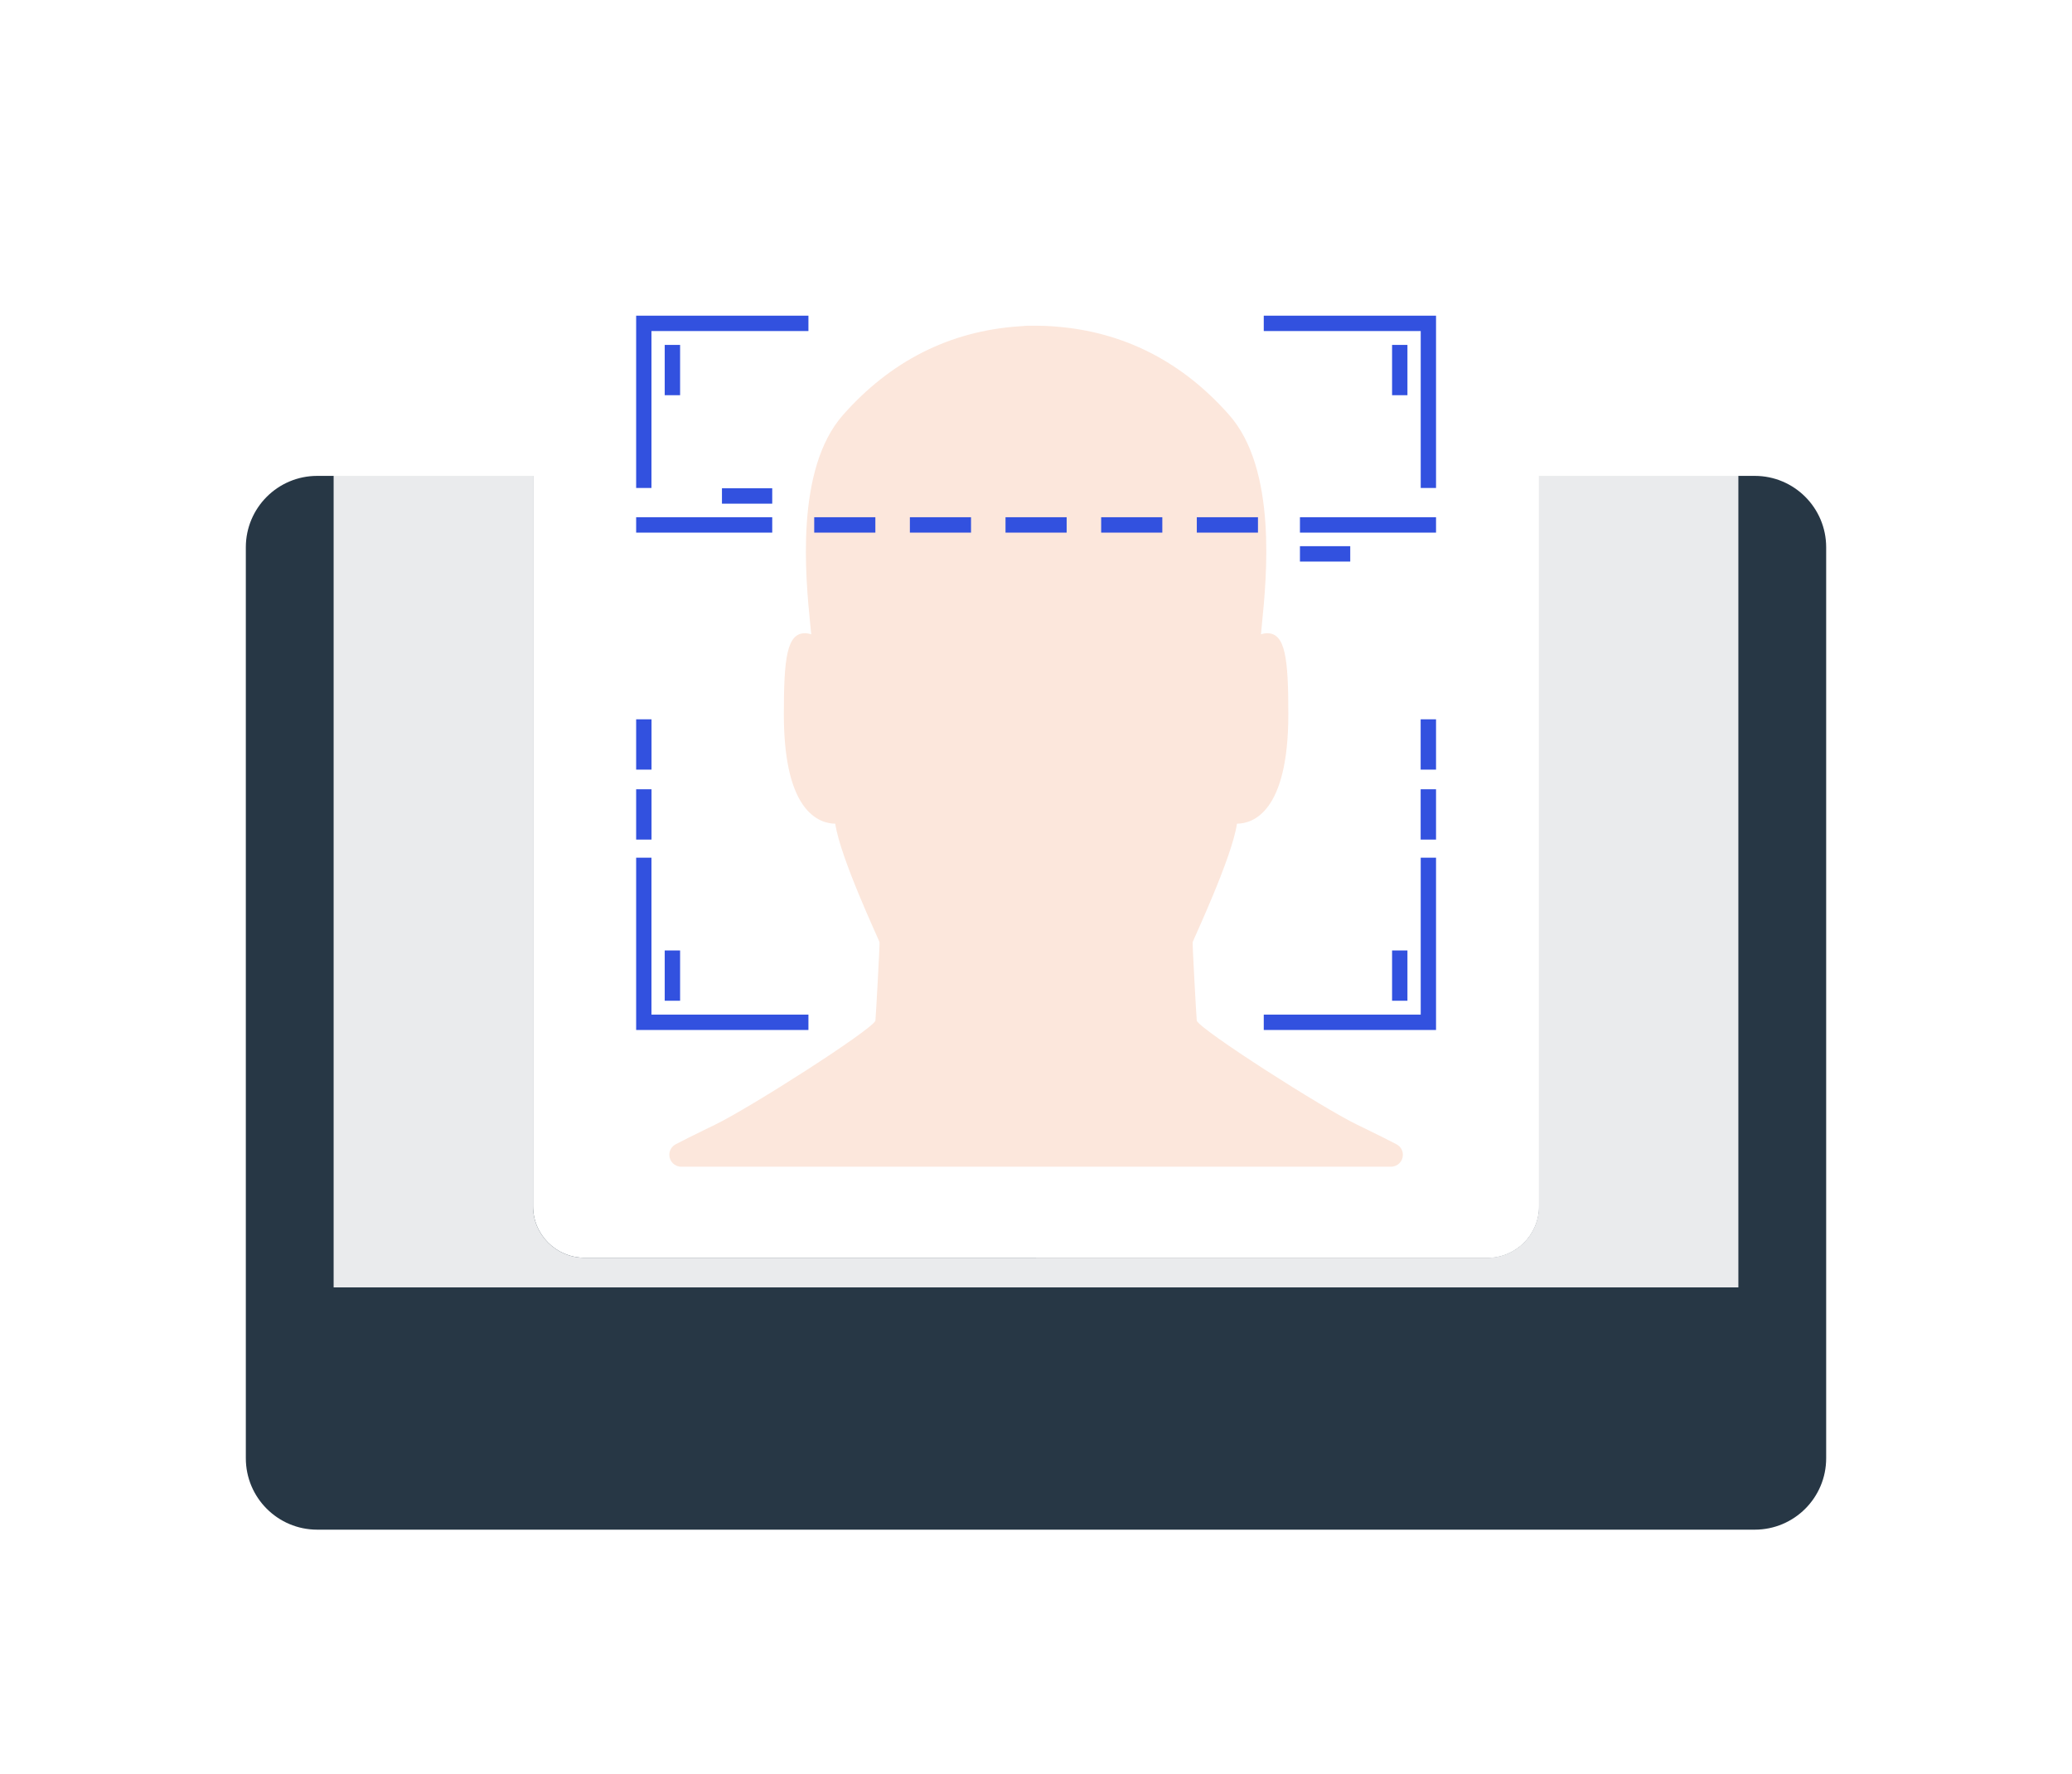 <svg width="236" height="202" viewBox="0 0 236 202" fill="none" xmlns="http://www.w3.org/2000/svg">
<g filter="url(#filter0_d_3443_5807)">
<path d="M28 148.468V44.733C28 40.242 31.641 36.601 36.132 36.601H199.867C204.358 36.601 208 40.242 208 44.733V148.468C208 152.961 204.358 156.601 199.867 156.601H36.132C31.641 156.601 28 152.961 28 148.468Z" fill="#273745"/>
</g>
<path d="M198 146.601H38V46.603H60.714V137.358C60.714 140.599 63.341 143.226 66.582 143.226H69.08H118.011H169.418C172.659 143.226 175.286 140.599 175.286 137.358V46.603H198V146.601Z" fill="white" fill-opacity="0.9"/>
<path d="M175.286 36.601H175.284V28.368C175.284 25.127 172.657 22.5 169.416 22.5H169.418C172.659 22.5 175.286 25.127 175.286 28.368V36.601Z" fill="url(#paint0_linear_3443_5807)"/>
<path d="M175.284 46.603H175.286V36.602H175.284V46.603Z" fill="#B8C1D4"/>
<path d="M169.418 143.226H118.011H169.417C172.658 143.226 175.284 140.599 175.284 137.358V46.603H175.286V137.358C175.286 140.599 172.659 143.226 169.418 143.226Z" fill="url(#paint1_linear_3443_5807)"/>
<path d="M69.08 143.226H66.582C63.341 143.226 60.714 140.599 60.714 137.358V28.368C60.714 25.127 63.341 22.5 66.582 22.5H169.416C172.657 22.5 175.284 25.127 175.284 28.368V137.358C175.284 140.599 172.657 143.226 169.416 143.226H166.918H69.08Z" fill="white"/>
<path d="M169.417 143.226H118.011V22.5H169.418C172.658 22.5 175.284 25.127 175.284 28.368V36.601V46.603V137.358C175.284 140.599 172.658 143.226 169.417 143.226Z" fill="white"/>
<path d="M155.918 128.73C155.49 128.52 155.054 128.31 154.612 128.095C150.549 126.127 136.782 117.317 136.313 116.24C136.257 115.732 135.804 107.464 135.843 107.295C135.921 106.994 140.329 97.666 140.89 93.798C142.665 93.79 146.741 92.541 146.741 81.323C146.741 74.958 146.4 72.109 144.334 72.109C144.113 72.109 143.878 72.15 143.626 72.229C143.654 71.882 143.695 71.475 143.734 71.067C144.26 65.805 145.488 53.482 140.016 47.269C134.63 41.158 127.959 37.77 120.174 37.181C119.782 37.147 119.391 37.127 118.987 37.11L118.023 37.09H117.033C117.033 37.09 116.353 37.144 116.02 37.164C108.161 37.717 101.436 41.112 96.006 47.269C90.537 53.482 91.76 65.805 92.284 71.067C92.325 71.475 92.365 71.882 92.399 72.229C92.144 72.15 91.909 72.109 91.686 72.109C89.622 72.109 89.28 74.958 89.28 81.323C89.28 86.097 90.009 89.569 91.447 91.638C92.746 93.505 94.307 93.793 95.135 93.798C95.691 97.666 100.099 106.994 100.179 107.295C100.218 107.464 99.763 115.732 99.709 116.24C99.238 117.317 85.476 126.127 81.408 128.095C80.968 128.31 80.53 128.525 80.102 128.73C79.007 129.266 77.954 129.789 76.959 130.308C76.514 130.54 76.237 131.001 76.237 131.504V131.507C76.237 132.253 76.842 132.86 77.59 132.86H158.435C159.183 132.86 159.788 132.253 159.788 131.507C159.788 131.005 159.512 130.543 159.068 130.311C158.071 129.79 157.014 129.268 155.918 128.73Z" fill="#FCE7DC"/>
<path d="M143.942 117.29V115.539H161.82V97.67H163.564V117.29H143.942Z" fill="#3251DF"/>
<path d="M72.457 117.29V97.67H74.202V115.539H92.08V117.29H72.457Z" fill="#3251DF"/>
<path d="M72.457 55.568V35.948H92.08V37.698H74.202V55.568H72.457Z" fill="#3251DF"/>
<path d="M72.457 60.653V58.9H87.957V60.653H72.457Z" fill="#3251DF"/>
<path d="M148.063 60.653V58.9H163.564V60.653H148.063Z" fill="#3251DF"/>
<path d="M82.23 57.356V55.603H87.957V57.356H82.23Z" fill="#3251DF"/>
<path d="M148.063 63.949V62.197H153.792V63.949H148.063Z" fill="#3251DF"/>
<path d="M92.739 60.653V58.9H99.703V60.653H92.739Z" fill="#3251DF"/>
<path d="M103.635 60.653V58.9H110.599V60.653H103.635Z" fill="#3251DF"/>
<path d="M114.528 60.653V58.9H121.492V60.653H114.528Z" fill="#3251DF"/>
<path d="M125.423 60.653V58.9H132.387V60.653H125.423Z" fill="#3251DF"/>
<path d="M136.316 60.653V58.9H143.282V60.653H136.316Z" fill="#3251DF"/>
<path d="M161.82 55.568V37.698H143.942V35.948H163.564V55.568H161.82Z" fill="#3251DF"/>
<path d="M72.457 95.608V89.879H74.208V95.608H72.457Z" fill="#3251DF"/>
<path d="M72.457 87.641V81.912H74.208V87.641H72.457Z" fill="#3251DF"/>
<path d="M161.813 95.608V89.879H163.564V95.608H161.813Z" fill="#3251DF"/>
<path d="M161.813 87.641V81.912H163.564V87.641H161.813Z" fill="#3251DF"/>
<path d="M158.557 113.961V108.234H160.307V113.961H158.557Z" fill="#3251DF"/>
<path d="M158.557 45.004V39.277H160.307V45.004H158.557Z" fill="#3251DF"/>
<path d="M75.712 113.961V108.234H77.463V113.961H75.712Z" fill="#3251DF"/>
<path d="M75.712 45.004V39.277H77.463V45.004H75.712Z" fill="#3251DF"/>
<defs>
<filter id="filter0_d_3443_5807" x="0.513" y="26.706" width="234.973" height="174.974" filterUnits="userSpaceOnUse" color-interpolation-filters="sRGB">
<feFlood flood-opacity="0" result="BackgroundImageFix"/>
<feColorMatrix in="SourceAlpha" type="matrix" values="0 0 0 0 0 0 0 0 0 0 0 0 0 0 0 0 0 0 127 0" result="hardAlpha"/>
<feOffset dy="17.591"/>
<feGaussianBlur stdDeviation="13.743"/>
<feComposite in2="hardAlpha" operator="out"/>
<feColorMatrix type="matrix" values="0 0 0 0 0 0 0 0 0 0 0 0 0 0 0 0 0 0 0.08 0"/>
<feBlend mode="normal" in2="BackgroundImageFix" result="effect1_dropShadow_3443_5807"/>
<feBlend mode="normal" in="SourceGraphic" in2="effect1_dropShadow_3443_5807" result="shape"/>
</filter>
<linearGradient id="paint0_linear_3443_5807" x1="127.091" y1="253.323" x2="102.746" y2="-36.7" gradientUnits="userSpaceOnUse">
<stop stop-color="#E2EEFF"/>
<stop offset="1" stop-color="#EDF6FF"/>
</linearGradient>
<linearGradient id="paint1_linear_3443_5807" x1="92.572" y1="166.464" x2="143.428" y2="26.74" gradientUnits="userSpaceOnUse">
<stop stop-color="#B9D3FF"/>
<stop offset="0.28" stop-color="#B9D3FF"/>
<stop offset="1" stop-color="#C7E0FF"/>
</linearGradient>
</defs>
</svg>
